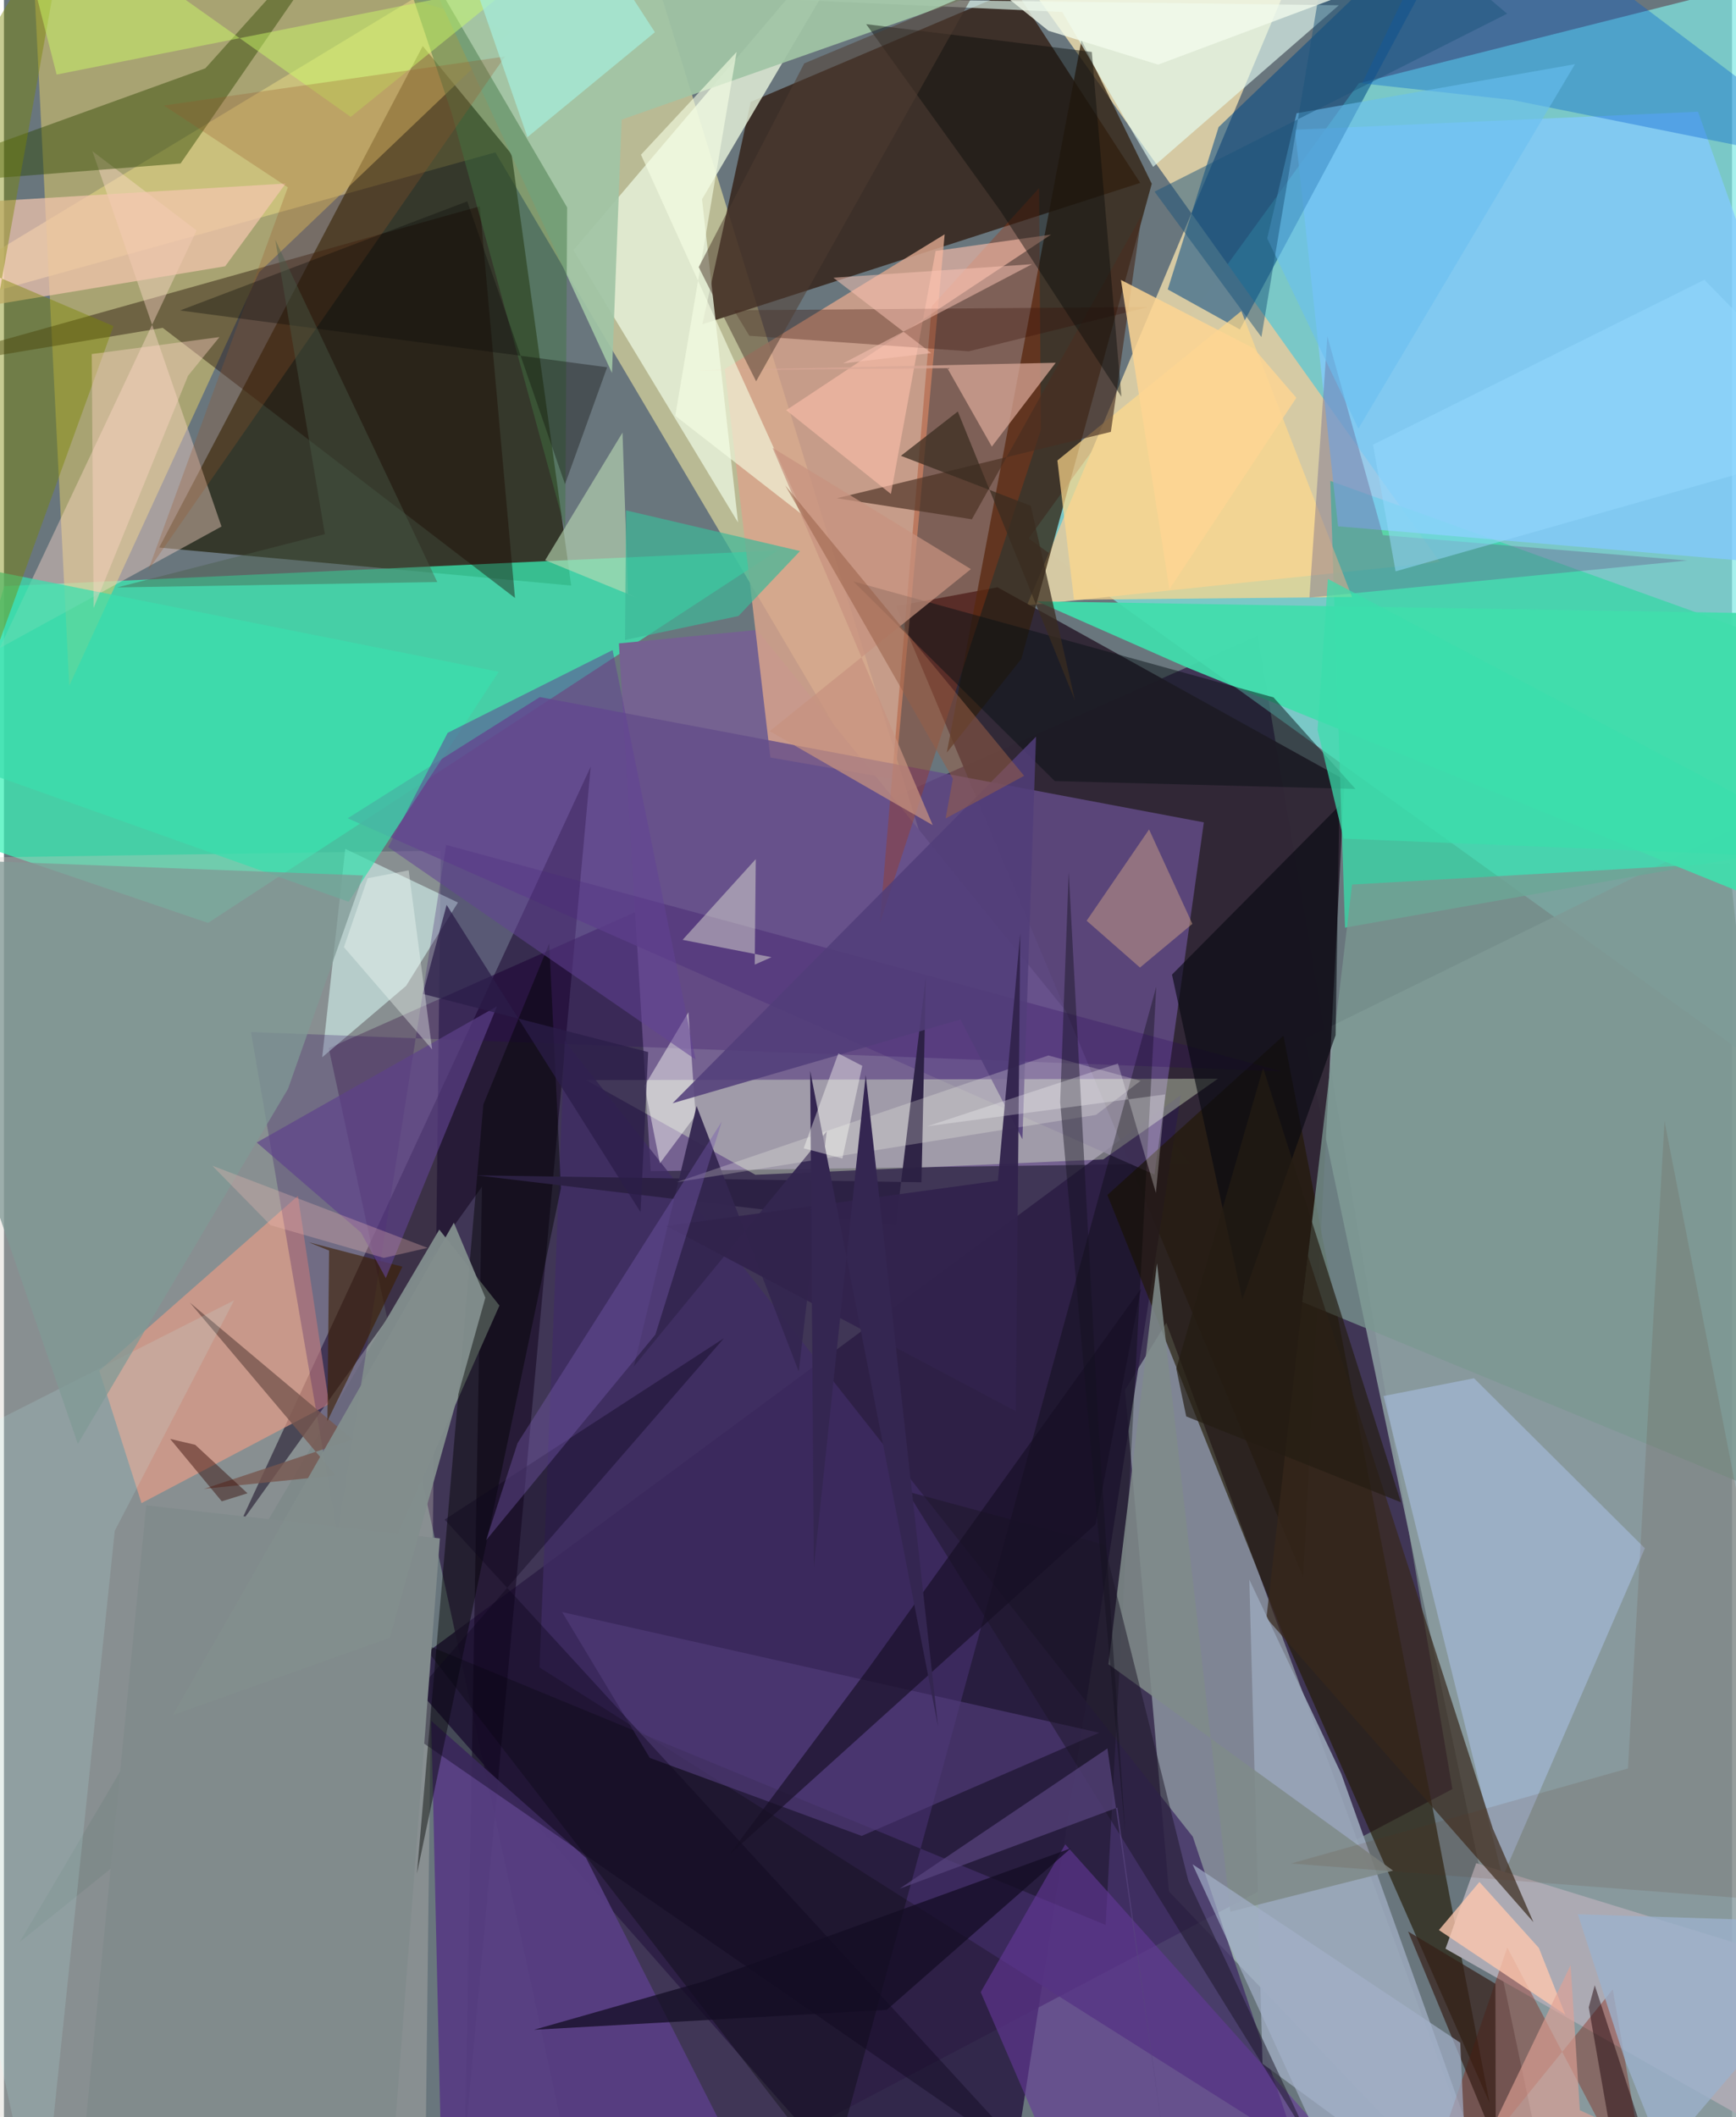 <svg xmlns="http://www.w3.org/2000/svg" width="228" height="278" viewBox="0 0 836 1024"><path fill="#69767d" d="M0 0h836v1024H0z"/><path fill="#210538" fill-opacity=".561" d="M157.115 506.953L606.51 307.567l94.183 557.743L282.408 1086z"/><path fill="#81eae5" fill-opacity=".706" d="M655.462 40.287L898-20.802v570.794L495.707 260.434z"/><path fill="#f0e7a5" fill-opacity=".596" d="M454.666 440.476L299.546-62-62 156.876l299.743-83.18z"/><path fill="#1b1901" fill-opacity=".659" d="M274.417 283.223l-28.83-208.627-42.986-52.31-127.53 242.565z"/><path fill="#39f1b6" fill-opacity=".725" d="M.143 283.494l-34.568 117.573L98.73 446.386l275.546-180.151z"/><path fill="#d6f4ea" fill-opacity=".42" d="M542.311 672.305l21.287 242.551L727.073 1086 562.298 639.79z"/><path fill="#d5c9a3" fill-opacity=".992" d="M643.81-62L494.875 292.82l199.817-20.986L456.705-62z"/><path fill="#321f15" fill-opacity=".8" d="M489.086-5.043L361.252 49.274l-23.395 107.574 211.822-68.39z"/><path fill="#8d9fa3" fill-opacity=".855" d="M898 370.737L629.371 502.554 752.307 1086H898z"/><path fill="#756291" d="M364.302 304.678l209.135 257.974-260.55 3.81-15.395-255.269z"/><path fill="#cec6bc" fill-opacity=".314" d="M211.352 411.428L-62 415.505l28.733 609.61 237.365 4.181z"/><path fill="#312836" fill-opacity=".969" d="M648.564 377.156l-167.916-93.11-49.065 9.124L628.49 762.63z"/><path fill="#d7c56a" fill-opacity=".576" d="M123.476 131.628l-91.89 200.06L11.905-62l233.44 77.313z"/><path fill="#daa58b" fill-opacity=".827" d="M348.699 178.472l106.387-65.14-23.97 263.574-60.341-10.523z"/><path fill="#2b1e44" fill-opacity=".882" d="M436.952 1086L192.373 808.336l376.992-278.728L482.58 1086z"/><path fill="#3cd6a8" fill-opacity=".8" d="M641.65 232.611l7.126 216.053 211.876-37.534-20.808-107.32z"/><path fill="#32200f" fill-opacity=".753" d="M521.276 19.41l33.998 69.465-63.09 229.787-36.06 45.335z"/><path fill="#644d8a" fill-opacity=".8" d="M259.238 337.155l-92.946 58.623 390.27 172.326 23.919-170.36z"/><path fill="#e8f4dc" fill-opacity=".8" d="M355.134 252.698l-79.648-131.69L431.04-62 337.713 96.354z"/><path fill="#211902" fill-opacity=".635" d="M718.708 1017.128l-99.71-516.177-85.18 77.008 84.5 211.08z"/><path fill="#0f001a" fill-opacity=".506" d="M113.732 737.874L231.26 573.945l-8.176 461.635 60.763-664.731z"/><path fill="#84cafe" fill-opacity=".753" d="M645.402 254.567L898 276.005l-78.46-221.97-195.005 8.711z"/><path fill="#ecffd4" fill-opacity=".361" d="M587.311 521.718l-305.733.692 81.937 45.788 168.295-7.43z"/><path fill="#3f2c64" fill-opacity=".761" d="M259.076 806.481l12.156-303.161 303.904 385.045 50.165 149.926z"/><path fill="#004885" fill-opacity=".537" d="M716.461-62L597.906 159.352l-34.903-19.372 24.607-78.506z"/><path fill="#e6fff6" fill-opacity=".631" d="M511.96 5.79l43.985 74.91 89.838-78.15-286.09-3.69z"/><path fill="#eb9e87" fill-opacity=".647" d="M157.31 679.125l-90.771 47.9-20.42-64.067 96.1-84.541z"/><path fill="#573e82" fill-opacity=".945" d="M212.502 1086h164.112l-95.057-187.445-74.817-66.22z"/><path fill="#b5ccfd" fill-opacity=".42" d="M793.83 748.839l-68.859 159.068-57.556-232.704 43.758-8.582z"/><path fill="#dbfdf7" fill-opacity=".553" d="M165.111 410.571l54.52 25.949-25.089 40.305-40.585 34.537z"/><path fill="#1c0900" fill-opacity=".412" d="M230.224 99.782l17.004 189.438L76.82 158.575-62 181.744z"/><path fill="#ffdccd" fill-opacity=".412" d="M-2.138 313.51L93.2 111.449 42.793 73.11l62.442 181.552z"/><path fill="#2b4500" fill-opacity=".443" d="M-62 90.676L97.427 33.042 182.831-62 85.432 79.07z"/><path fill="#adaab3" fill-opacity=".976" d="M888.174 955.307l2.63 96.832L697.38 942.524l14.859-41.376z"/><path fill="#000400" fill-opacity=".318" d="M400.361 1051.626l157.095-574.444-24.483 453.855-331.124-136.48z"/><path fill="#a1c4a5" fill-opacity=".925" d="M182.16-62L464.045-.267 298.819 57.858l-4.673 122.517z"/><path fill="#7f8a8a" fill-opacity=".992" d="M239.704 631.465l-29.1-36.75L7.61 939.309l148.485-119.6z"/><path fill="#a7360e" fill-opacity=".337" d="M501.671 207.828l-.926-116.802-51.936 57.139-25.128 298.52z"/><path fill="#ffd88b" fill-opacity=".698" d="M517.657 290.078l-8.038-67.36 88.985-72.27 53.57 138.304z"/><path fill="#7b9791" fill-opacity=".753" d="M628.17 629.749l239.79 98.802-33.302-311.203-182.481 10.476z"/><path fill="#37281b" fill-opacity=".69" d="M720.33 884.583l-89.558-277.437-20.03 175.436L739.9 929.66z"/><path fill="#98a5b8" fill-opacity=".914" d="M608.853 998.134l-6.384-234.155 44.504 94.003L728.441 1086z"/><path fill="#025ecf" fill-opacity=".357" d="M729.512 48.318l-72.484-7.992L706.536-62 898 82.277z"/><path fill="#41ddac" fill-opacity=".929" d="M571.762 322.598L898 455.042V297.436l-398.253-6.592z"/><path fill="#653899" fill-opacity=".596" d="M525.325 1086l108.134-59.837-120.03-134.12-40.9 71.49z"/><path fill="#2d005c" fill-opacity=".243" d="M119.495 499.16l498.706 19.036L213.93 408.67l-52.6 333.569z"/><path fill="#851905" fill-opacity=".357" d="M778.299 962.197l19.74 114.28-70.789-134.584L678.05 1086z"/><path fill="#081013" fill-opacity=".475" d="M653.838 381.597l-39.673-44.302-203.24-56.07 97.408 96.55z"/><path fill="#3cdead" fill-opacity=".729" d="M-62 354.678l228.757 81.474 72.58-111.236L-62 264.833z"/><path fill="#000300" fill-opacity=".439" d="M199.773 906.214l69.685-331.547-5.662-118.352-31.88 77.9z"/><path fill="#f4c7ae" fill-opacity=".71" d="M107.024 128.788l29.267-40.022-181.236 10.941L-62 156.891z"/><path fill="#7a8700" fill-opacity=".427" d="M-62 475.637L52.983 157.724-62 108.804 31.813-48.399z"/><path fill="#bbd9b4" fill-opacity=".616" d="M299.24 209.226l2.632 78.267 4.59 1.679-44.646-18.205z"/><path fill="#665d8e" fill-opacity=".376" d="M814.372 271.108l-147.27-12.261-26.883-96.2-8.673 126.403z"/><path fill="#503b78" fill-opacity=".678" d="M529.894 838.072l-114.952 49.9-102.506-37.745-42.422-70.527z"/><path fill="#492e21" fill-opacity=".651" d="M468.257 251.159l-65.354-10.18 132.587-32.098 14.897-104.83z"/><path fill="#fbfee3" fill-opacity=".404" d="M371.31 462.963l-42.998-8.395 35.402-39.05-.512 51.038z"/><path fill="#fdbfaa" fill-opacity=".604" d="M450.71 121.387l55.834-7.93-128.103 84.934 50.632 40.53z"/><path fill="#070911" fill-opacity=".62" d="M644.2 500.685L599.124 628.45 565.06 471.385l80.977-81.7z"/><path fill="#407543" fill-opacity=".459" d="M272.447 100.327L177.581-62 216.54 54.597l55.011 201.539z"/><path fill="#0d071c" fill-opacity=".396" d="M501.953 1049.861l-288.76-314.885 135.092-87.699L187.497 832.41z"/><path fill="#cdff67" fill-opacity=".455" d="M167.754 56.54L.477-62l25.005 98.069L247.642-8.11z"/><path fill="#c69c86" fill-opacity=".514" d="M574.92 446.841l-25.339 21.132-25.81-22.643 30.203-44.159z"/><path fill="#d9a897" fill-opacity=".729" d="M456.387 178.05l21.522 37.956 30.911-40.555-172.425 3.717z"/><path fill="#7f8a89" fill-opacity=".867" d="M557.818 610.989L593.29 924.6l78.73-19.852-137.682-99.8z"/><path fill="#fdfff8" fill-opacity=".455" d="M317.332 562.648l17.28-23.184-3.483-49.9-21.218 35.655z"/><path fill="#2c2144" fill-opacity=".965" d="M431.477 592.664L228.48 568.455l215.392 3.369 2.136-99.645z"/><path fill="#1c1728" fill-opacity=".506" d="M532.311 747.087l40.7 162.702 59.65 127.251-195.729-315.638z"/><path fill="#342650" fill-opacity=".949" d="M335.084 534.95l49.408 128.409 13.535-116.18-93.302 113.707z"/><path fill="#360f04" fill-opacity=".314" d="M553.862 148.438L466.77 169.91l-106.172-7.505-7.47-12.33z"/><path fill="#3db898" fill-opacity=".69" d="M385.116 266.516l-29.768 31.422-54.904 11.597.51-62.676z"/><path fill="#0b0d0b" fill-opacity=".435" d="M482.006 101.948l-64.892-90.262 109.147 13.44 14.324 166.743z"/><path fill="#513d79" fill-opacity=".851" d="M323.463 533.593l175.825-177.288L492.7 551.04l-29.987-57.955z"/><path fill="#160f24" fill-opacity=".647" d="M550.064 623.286l-131.5 183.172-67.806 90.768 177.32-159.963z"/><path fill="#f7fee5" fill-opacity=".604" d="M308.17 74.843l46.27-49.712-29.672 175.981 62.72 48.811z"/><path fill="#98572a" fill-opacity=".271" d="M242.37 27.33L69.735 275.928l67.603-185.315-59.975-39.59z"/><path fill="#624295" fill-opacity=".533" d="M294.446 314.418l40.132 198.046L185.87 409.737l28.786-55.293z"/><path fill="#c7937f" fill-opacity=".718" d="M449.317 399.098l-77.461-182.483 95.928 58.64-97.316 78.389z"/><path fill="#fffff3" fill-opacity=".235" d="M549.865 522.744l-21.571 16.488-202.85 32.543 179.837-61.29z"/><path fill="#a5efdc" fill-opacity=".702" d="M208.863-62l78.075 34.421 27.965 43.159-61.664 50.753z"/><path fill="#77564e" fill-opacity=".792" d="M168.698 696.231l-71.93 23.876 63.733-6.528-70.545-83.54z"/><path fill="#fdc7ae" fill-opacity=".792" d="M694.193 933.507l19.608-23.272 28.73 31.889 12.828 32.328z"/><path fill="#31234d" fill-opacity=".957" d="M491.66 451.43l-2.137 231.126-169.009-89.591 160.334-21.894z"/><path fill="#342651" d="M390.022 517.903l1.79 240.192 25.086-238.147 34.977 315.018z"/><path fill="#7759ad" fill-opacity=".392" d="M233.256 744.948l81.902-99.477 32.097-102.993-98.804 155.516z"/><path fill="#fdd593" fill-opacity=".839" d="M625.222 192.408l-20.56-23.893-64.29-33.112 23.437 149.586z"/><path fill="#3c1e00" fill-opacity=".6" d="M156.467 687.32l.822-82.467-9.91-4.026 45.378 11.83z"/><path fill="#140d24" fill-opacity=".745" d="M338.257 958.418l-81.827 23.31 170.633-9.622 89.067-78.165z"/><path fill="#c4ffff" fill-opacity=".145" d="M17.562 1086L-62 716.623l173.331-87.69-57.724 111.484z"/><path fill="#e0a195" fill-opacity=".639" d="M762.38 1020.654L898 1082.708 692.68 1086l65.223-135.555z"/><path fill="#0d0d09" fill-opacity=".353" d="M224.128 97.393l47.295 136.784 20.38-56.544-206.651-27.464z"/><path fill="#69bff1" fill-opacity=".576" d="M655.24 207.283L760.03 31.035 625.335 54.78l-14.212 60.52z"/><path fill="#818b8c" d="M68.813 728.094L33.818 1085.37l153.661-34.059 23.42-307.228z"/><path fill="#351e18" fill-opacity=".698" d="M721.519 959.472l.286 126.528h20.307l-62.81-151.795z"/><path fill="#1b547b" fill-opacity=".49" d="M727.176 6.62L646.065-62 608.32 163.018l-51.7-70.328z"/><path fill="#21080e" fill-opacity=".49" d="M766.679 970.85l15.172 86.812 16.458-9.105-28.732-88.363z"/><path fill="#5e418b" fill-opacity=".663" d="M184.737 618.181l53.752-131.448-116.182 65.857 50.41 43.567z"/><path fill="#3a2c20" fill-opacity=".733" d="M433.925 220.463l27.517-21.428 56.706 139.824-21.427-94.23z"/><path fill="#809a95" fill-opacity=".749" d="M-62 414.473l97.748 283.88L137.44 526.588l36.366-103.166z"/><path fill="#5d361e" fill-opacity=".129" d="M877.012 920.857l-73.682-378.58-17.701 313.063-162.96 45.976z"/><path fill="#fbc5b5" fill-opacity=".51" d="M401.28 134.336l96.092-6.562-91.408 47.972 42.63-4.962z"/><path fill="#2b1d49" fill-opacity=".733" d="M202.64 480.736l11.507-43.075 93.812 148.612 3.695-77.44z"/><path fill="#58447d" fill-opacity=".71" d="M538.646 874.262l-105.366 39.24 100.54-67.839 27.975 194.58z"/><path fill="#985f47" fill-opacity=".529" d="M459.058 376.67l-81.086-141.871L493.52 375.23l-37.976 20.638z"/><path fill="#131120" fill-opacity=".427" d="M515.1 421.839l-4.14 111.201 31.617 355.515-13.002-197.6z"/><path fill="#a4b1c9" fill-opacity=".686" d="M575.004 901.69l62.044 135.218 69.806 2.585-2.334-51.496z"/><path fill="#241d13" fill-opacity=".675" d="M567.135 661.988l42.012-145.459 66.673 210.084-103.875-41.539z"/><path fill="#ffd5c6" fill-opacity=".404" d="M104.265 163.034l-15.197 18.67-45.701 112.362-.894-122.83z"/><path fill="#fffff9" fill-opacity=".404" d="M415.237 515.504l-9.63 44.817-18.72-4.933 16.755-45.875z"/><path fill="#f3fcec" fill-opacity=".769" d="M807.469-62L558.353 31.254l-53.032-16.363L409.666-62z"/><path fill="#495d4a" fill-opacity=".416" d="M155.256 258.337L54.77 284.125l154.85-2.618-78.358-165.533z"/><path fill="#9cb1cc" fill-opacity=".788" d="M898 930.228l-136.597-4.361 23.12 71.446 17.91 44.946z"/><path fill="#95d9ff" fill-opacity=".506" d="M822.61 135.321L662.307 215.08l10.928 61.268L898 212.458z"/><path fill="#fff" fill-opacity=".271" d="M561.8 529.313L446.65 544.73l92.26-30.34 18.372 62.585z"/><path fill="#efbbb5" fill-opacity=".302" d="M183.754 608.401l21.16-4.859-104.124-39.728 28.163 28.767z"/><path fill="#320804" fill-opacity=".447" d="M117.825 722.256l-12.457 3.881-24.974-30.18 12.136 2.847z"/><path fill="#f8fffb" fill-opacity=".357" d="M175.957 424.77l-11.49 33.344 42.674 49.442-11.347-86.595z"/><path fill="#3bdeac" fill-opacity=".722" d="M635.468 353.096l5.012-73.07L898 415.786l-249.907-10.168z"/><path fill="#828e8d" fill-opacity=".953" d="M217.636 591.382l15.252 36.256-46.2 164.548L81.594 829.61z"/><path fill="#4f3c31" fill-opacity=".518" d="M469.597-3.791l-105.72 188.216L336.1 129.2l51.068-98.548z"/></svg>